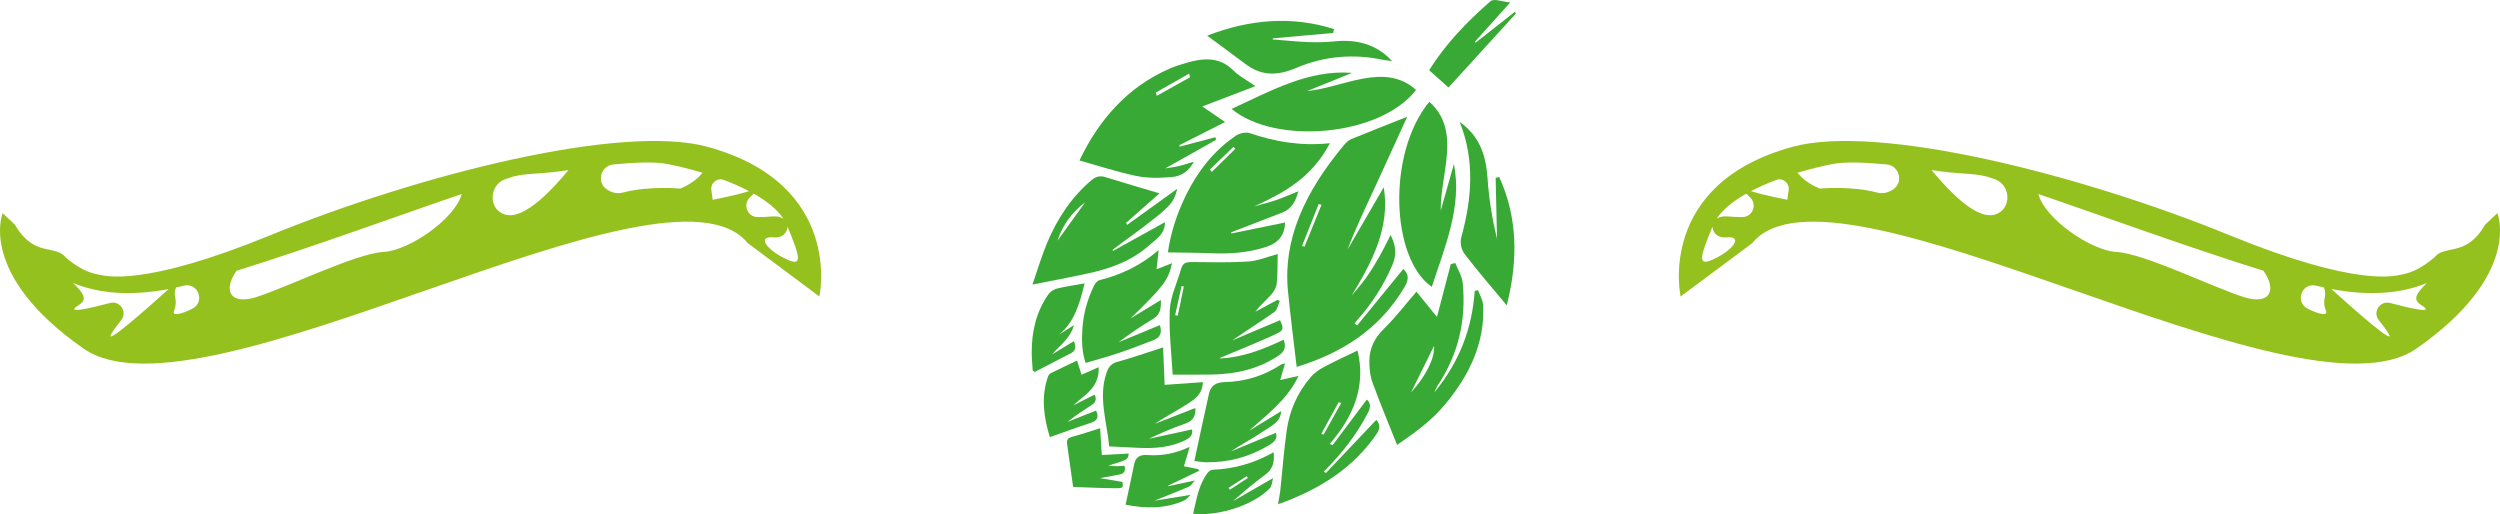 <?xml version="1.0" encoding="utf-8"?>
<!-- Generator: Adobe Illustrator 16.0.0, SVG Export Plug-In . SVG Version: 6.00 Build 0)  -->
<!DOCTYPE svg PUBLIC "-//W3C//DTD SVG 1.1//EN" "http://www.w3.org/Graphics/SVG/1.1/DTD/svg11.dtd">
<svg version="1.1" id="Capa_1" xmlns="http://www.w3.org/2000/svg" xmlns:xlink="http://www.w3.org/1999/xlink" x="0px" y="0px"
	 width="185.323px" height="38.115px" viewBox="0 0 185.323 38.115" enable-background="new 0 0 185.323 38.115"
	 xml:space="preserve">
<g>
	<path fill="#39A935" d="M103.084,17.42c0.379,0.758,0.479,1.409,0.136,2.213c-0.657,1.534-1.53,2.886-2.604,4.087
		c-0.075,0.086-0.14,0.179-0.207,0.268c0.067,0.043,0.136,0.086,0.2,0.129c1.081-1.326,2.211-2.703,3.413-4.173
		c0.336,0.301,0.479,0.673,0.121,1.295c-1.952,3.321-4.879,4.988-8.022,5.961c-0.214-1.846-0.456-3.701-0.646-5.621
		c-0.375-3.791,1.217-7.313,4.161-10.836c0.146-0.173,0.343-0.354,0.54-0.435c1.285-0.529,2.608-1.046,4.139-1.654
		c-0.873,1.9-1.695,3.724-2.503,5.469c-0.695,1.498-1.382,2.939-1.919,4.376c0.862-1.484,1.754-3.021,2.684-4.62
		c0.494,3.043-0.915,5.603-2.379,8.035c0.343-0.422,0.715-0.83,1.035-1.276c0.35-0.486,0.665-0.998,0.965-1.523
		C102.498,18.596,102.763,18.049,103.084,17.42 M97.96,15.185c-0.069-0.018-0.138-0.04-0.207-0.061
		c-0.422,1.062-0.831,2.095-1.233,3.104c0.061,0.021,0.123,0.039,0.184,0.057C97.113,17.277,97.531,16.244,97.96,15.185"/>
	<path fill="#39A935" d="M94.717,18.832c-0.02,0.73-0.002,1.47-0.075,2.196c-0.029,0.278-0.211,0.594-0.41,0.812
		c-0.381,0.422-0.817,0.787-1.171,1.266c0.536-0.289,1.082-0.579,1.632-0.876c0.061,0.025,0.12,0.05,0.179,0.079
		c-0.13,0.278-0.186,0.661-0.402,0.814c-1.049,0.744-2.108,1.406-3.125,2.11c1.148-0.483,2.328-0.983,3.543-1.498
		c0.288,0.618,0.293,0.754-0.361,1.055c-1.298,0.597-2.588,1.108-3.826,1.63c-0.098,0.043-0.206,0.068-0.29,0.15
		c1.639-0.057,3.175-0.646,4.75-1.391c0.17,0.521,0.116,0.848-0.396,1.19c-1.534,1.02-3.181,1.355-4.876,1.395
		c-0.978,0.021-1.941,0.004-2.96,0.007c-0.084-1.544-0.286-3.153-0.213-4.787c0.045-1.009,0.549-2.014,0.838-3.062
		c0.131-0.468,0.435-0.5,0.821-0.497c1.352,0.012,2.734,0.051,4.148-0.039C93.248,19.34,93.984,19.025,94.717,18.832 M87.115,23.363
		c0.063,0.014,0.127,0.028,0.189,0.043c0.146-0.712,0.297-1.434,0.451-2.167c-0.056-0.015-0.111-0.025-0.165-0.039
		C87.43,21.932,87.271,22.655,87.115,23.363"/>
	<path fill="#39A935" d="M86.22,25.751c0.037,0.926,0.077,1.877,0.114,2.778c0.858-0.062,1.833-0.129,2.835-0.2
		c-0.043,1.029-0.785,1.38-1.403,1.776c-0.717,0.458-1.472,0.837-2.155,1.31c0.975-0.38,1.976-0.772,2.999-1.17
		c0.04,0.547-0.14,0.94-0.721,1.145c-0.951,0.332-1.852,0.715-2.726,1.137c1.033-0.222,2.093-0.454,3.198-0.693
		c0.079,0.34-0.082,0.579-0.417,0.754c-1.119,0.587-2.349,0.669-3.594,0.608c-0.705-0.032-1.4-0.068-2.129-0.104
		c-0.143-1.752-0.842-3.644-0.181-5.5c0.15-0.425,0.367-0.654,0.809-0.775C83.922,26.524,84.997,26.144,86.22,25.751"/>
	<path fill="#39A935" d="M91.273,17.309c1.298-0.265,2.628-0.537,3.989-0.815c-0.023,0.897-0.444,1.491-1.393,1.806
		c-1.407,0.461-2.768,0.526-4.121,0.472c-1.06-0.043-2.104-0.043-3.173-0.061c0.195-1.405,0.66-2.864,1.364-4.291
		c0.848-1.713,2.024-3.236,3.667-4.355c0.29-0.197,0.747-0.293,1.04-0.195c1.833,0.624,3.759,0.976,5.941,0.746
		c-1.373,2.614-3.488,3.705-5.607,4.681c0.524-0.147,1.059-0.275,1.588-0.454c0.542-0.186,1.08-0.426,1.675-0.662
		c-0.188,0.744-0.502,1.313-1.193,1.577c-1.292,0.5-2.549,0.987-3.771,1.458C91.279,17.248,91.275,17.28,91.273,17.309
		 M89.689,12.564c0.045,0.061,0.09,0.122,0.134,0.183c0.572-0.558,1.153-1.126,1.745-1.706c-0.042-0.054-0.083-0.111-0.122-0.164
		C90.85,11.448,90.264,12.013,89.689,12.564"/>
	<path fill="#39A935" d="M82.499,18.607c1.244-0.69,2.531-1.402,3.854-2.135c0.027,0.858-0.635,1.244-1.146,1.698
		c-1.413,1.255-3.04,1.773-4.657,2.12c-1.331,0.287-2.632,0.529-4.016,0.805c0.361-1.037,0.667-2.088,1.09-3.096
		c0.742-1.77,1.788-3.379,3.297-4.652c0.338-0.283,0.646-0.336,1.041-0.211c1.27,0.4,2.566,0.772,3.991,1.198
		c-0.837,0.737-1.67,1.473-2.481,2.188c0.026,0.05,0.055,0.101,0.082,0.147c1.21-0.869,2.464-1.774,3.717-2.675
		c-0.2,0.783-0.349,1.098-1.364,1.931c-1.15,0.94-2.319,1.755-3.424,2.582C82.488,18.539,82.494,18.571,82.499,18.607
		 M80.441,14.996c-0.966,0.74-1.647,1.623-2.053,2.85C79.07,16.898,79.724,15.99,80.441,14.996"/>
	<path fill="#39A935" d="M98.781,33.002c0.814-1.083,1.659-2.21,2.544-3.386c0.257,0.229,0.308,0.532,0.1,0.94
		c-0.863,1.688-2.011,3.129-3.291,4.401c0.05,0.036,0.104,0.068,0.157,0.104c1.188-1.251,2.432-2.563,3.734-3.94
		c0.279,0.318,0.301,0.644,0.021,1.048c-1.742,2.557-4.242,4.069-6.971,5.092c-0.085,0.032-0.177,0.058-0.338,0.107
		c0.063-0.365,0.136-0.693,0.172-1.029c0.156-1.431,0.257-2.915,0.474-4.435c0.2-1.395,0.744-2.746,1.784-3.954
		c0.254-0.294,0.608-0.551,0.973-0.744c0.822-0.439,1.699-0.837,2.492-1.223c0.649,2.646-0.321,4.938-2.06,6.919
		C98.642,32.938,98.713,32.97,98.781,33.002 M99.425,29.867c-0.064-0.014-0.129-0.028-0.197-0.043
		c-0.433,0.794-0.857,1.57-1.276,2.328c0.056,0.025,0.111,0.046,0.166,0.067C98.545,31.455,98.978,30.667,99.425,29.867"/>
	<path fill="#39A935" d="M93.062,6.385c-1.457,0.558-2.68,1.026-3.937,1.507c0.499,0.342,0.999,0.682,1.689,1.153
		c-1.261,0.637-2.335,1.182-3.385,1.713c0.004,0.038,0.009,0.077,0.013,0.114c0.867-0.229,1.749-0.461,2.646-0.699
		c0.021,0.063,0.044,0.125,0.068,0.188c-1.323,0.744-2.603,1.462-3.778,2.121c0.238-0.04,0.597-0.079,0.957-0.161
		c0.361-0.082,0.721-0.208,1.171-0.34c-0.402,0.762-0.999,1.08-1.571,1.134c-0.906,0.089-1.829,0.107-2.686-0.068
		c-1.446-0.3-2.841-0.765-4.23-1.151c1.409-2.962,3.545-5.465,6.733-6.829c0.383-0.165,0.778-0.284,1.175-0.402
		c1.268-0.379,2.489-0.465,3.502,0.558C91.84,5.638,92.37,5.901,93.062,6.385 M88.216,5.726c-0.021-0.089-0.042-0.181-0.063-0.272
		c-0.844,0.479-1.67,0.948-2.479,1.407c0.027,0.08,0.052,0.161,0.079,0.243C86.558,6.653,87.378,6.194,88.216,5.726"/>
	<path fill="#39A935" d="M109.563,21.507c0.136,0.371,0.357,0.726,0.379,1.115c0.15,2.778-1.029,5.221-2.847,7.388
		c-1.022,1.226-2.331,2.152-3.532,2.971c-0.601-1.513-1.237-3.028-1.81-4.595c-0.193-0.519-0.25-1.104-0.243-1.677
		c0.021-0.841,0.336-1.612,1.073-2.331c0.844-0.822,1.573-1.781,2.417-2.757c0.493,0.604,1.001,1.229,1.523,1.873
		c0.343-1.312,0.679-2.596,1.022-3.919c0.114-0.024,0.222-0.05,0.336-0.075c0.193,0.497,0.501,0.966,0.551,1.491
		c0.265,2.718-0.314,5.281-1.881,7.62c-0.071,0.104-0.107,0.218-0.222,0.479c1.881-2.3,2.804-4.774,2.989-7.517
		C109.398,21.553,109.484,21.532,109.563,21.507 M104.601,29.087c1.137-1.248,1.767-2.557,1.702-3.443
		C105.752,26.763,105.158,27.954,104.601,29.087"/>
	<path fill="#39A935" d="M80.473,26.906c-0.275-0.826-0.29-1.659-0.239-2.499c0.066-1.137,0.372-2.214,0.867-3.239
		c0.084-0.176,0.252-0.361,0.418-0.404c1.514-0.383,2.972-1.026,4.372-2.228c-0.058,0.54-0.104,0.962-0.154,1.423
		c0.388-0.153,0.751-0.293,1.148-0.45c-0.29,1.287-0.639,1.72-3.079,4.094c0.724-0.439,1.463-0.887,2.255-1.366
		c0.007,0.572-0.025,1.063-0.556,1.384c-0.905,0.544-1.757,1.123-2.582,1.745c0.985-0.407,1.995-0.826,3.057-1.266
		c0.157,0.472,0.089,0.897-0.447,1.105c-0.887,0.339-1.752,0.676-2.614,0.965C82.111,26.441,81.299,26.66,80.473,26.906"/>
	<path fill="#39A935" d="M92.601,31.93c0.758-0.462,1.532-0.934,2.37-1.448c-0.039,0.812-0.761,1.104-1.278,1.463
		c-0.797,0.55-1.666,0.982-2.444,1.516c1.08-0.447,2.192-0.908,3.336-1.38c0.148,0.504-0.197,0.739-0.626,0.99
		c-1.414,0.818-2.918,1.216-4.539,1.198c-0.269-0.004-0.542-0.055-0.885-0.094c0.354-1.63,0.703-3.286,1.089-5.006
		c0.127-0.564,0.484-0.826,1.162-0.844c1.482-0.032,2.902-0.454,4.208-1.319c0.047-0.032,0.12-0.028,0.265-0.061
		c-0.125,0.429-0.236,0.808-0.359,1.226c0.445-0.1,0.86-0.192,1.362-0.307C95.409,29.673,93.879,30.75,92.601,31.93"/>
	<path fill="#39A935" d="M77.825,32.406c-0.465-1.491-0.642-2.968-0.169-4.402c0.041-0.128,0.111-0.275,0.214-0.328
		c0.631-0.318,1.289-0.623,1.97-0.948c0.104,0.322,0.218,0.68,0.334,1.048c0.431-0.189,0.842-0.368,1.273-0.558
		c0.055,1.563-1.083,2.063-1.879,2.828c0.508-0.257,1.025-0.515,1.572-0.79c0.186,0.354,0.057,0.59-0.208,0.762
		c-0.62,0.404-1.231,0.794-1.791,1.255c0.688-0.275,1.393-0.551,2.109-0.837c0.243,0.501,0.059,0.766-0.375,0.905
		c-0.52,0.168-1.028,0.347-1.529,0.521C78.843,32.038,78.35,32.219,77.825,32.406"/>
	<path fill="#39A935" d="M83.439,37.412c0.211-0.99,0.427-1.96,0.627-2.957c0.105-0.525,0.357-0.769,1.017-0.723
		c1.037,0.075,2.047-0.107,3.107-0.611c-0.163,0.551-0.292,0.987-0.425,1.444c0.352,0.072,0.703,0.14,1.056,0.211
		c0.025,0.04,0.05,0.079,0.075,0.118c-0.787,0.379-1.555,0.748-2.306,1.108c0.003,0.015,0.007,0.029,0.013,0.04
		c0.59-0.126,1.189-0.258,1.974-0.426c-0.206,0.222-0.29,0.396-0.442,0.461c-0.834,0.357-1.666,0.68-2.571,1.044
		c0.891-0.146,1.708-0.278,2.696-0.439c-0.208,0.189-0.308,0.343-0.459,0.411C86.425,37.719,84.939,37.712,83.439,37.412"/>
	<path fill="#39A935" d="M79.549,36.095c-0.153-1.108-0.298-2.145-0.45-3.207c-0.045-0.318,0.1-0.437,0.382-0.512
		c0.658-0.171,1.307-0.396,2.07-0.633c0.043,0.669,0.084,1.338,0.125,1.988c0.615-0.032,1.287-0.071,1.997-0.11
		c-0.061,0.454-0.061,0.454-1.513,0.894c0.189,0.015,0.381,0.043,0.568,0.043c0.209,0.004,0.415-0.018,0.638-0.028
		c0.086,0.418-0.059,0.586-0.372,0.644c-0.554,0.1-1.098,0.203-1.457,0.271c0.425,0.071,1.044,0.176,1.671,0.279
		c0.063,0.403,0.063,0.468-0.465,0.468C81.696,36.192,80.657,36.131,79.549,36.095"/>
	<path fill="#39A935" d="M78.006,26.262c0.517-0.314,1.041-0.633,1.599-0.973c0.155,0.368,0.161,0.69-0.186,0.876
		c-0.93,0.486-1.84,0.955-2.721,1.409c-0.048-0.039-0.097-0.075-0.145-0.114c-0.025-0.426-0.07-0.861-0.073-1.291
		c-0.011-1.602,0.343-3.09,1.25-4.369c0.145-0.204,0.4-0.354,0.64-0.415c0.646-0.157,1.317-0.25,2.029-0.379
		c-0.365,1.552-0.794,2.925-1.896,3.797c0.363-0.229,0.733-0.461,1.107-0.697C79.34,25.093,78.576,25.569,78.006,26.262"/>
	<path fill="#39A935" d="M94.417,33.525c0.075,0.726-0.063,1.251-0.624,1.662c-0.853,0.63-1.632,1.288-2.387,1.96
		c0.931-0.533,1.89-1.087,2.964-1.702c-0.079,0.265-0.069,0.572-0.239,0.747c-1.196,1.255-3.801,2.085-5.686,1.896
		c0.247-1.022,0.386-2.106,1.062-3.021c0.084-0.111,0.24-0.239,0.381-0.247C91.472,34.765,92.951,34.347,94.417,33.525
		 M91.07,36.167c0.032,0.046,0.064,0.093,0.095,0.136c0.442-0.286,0.891-0.579,1.345-0.876c-0.034-0.039-0.07-0.079-0.105-0.122
		C91.953,35.595,91.508,35.884,91.07,36.167"/>
	<path fill="#39A935" d="M96.898,6.75c2.651-0.247,5.729-2.188,8.074-0.083c-2.668,3.453-10.452,4.102-13.674,1.405
		c2.787-1.274,5.692-2.934,8.931-2.669C99.096,5.863,97.985,6.312,96.898,6.75"/>
	<path fill="#39A935" d="M105.952,7.545c2.417,2.126,0.794,5.391,0.851,8.062c0.322-1.123,0.644-2.274,0.973-3.447
		c0.637,3.158-0.708,6.226-1.638,9.107C103.099,19.154,102.813,11.359,105.952,7.545"/>
	<path fill="#39A935" d="M108.205,9.039c1.522,1.076,1.952,2.535,2.066,4.184c0.107,1.566,0.357,3.061,0.701,4.491
		c-0.036-1.473-0.064-2.982-0.101-4.527c0.093-0.021,0.179-0.046,0.265-0.068c1.352,2.957,1.423,6.122,0.558,9.518
		c-1.115-1.344-2.159-2.545-3.125-3.811c-0.236-0.304-0.357-0.812-0.25-1.212C109.099,14.77,109.356,11.906,108.205,9.039"/>
	<path fill="#39A935" d="M98.824,2.443c-1.52,0.136-3.006,0.268-4.461,0.399c-0.009,0.027-0.02,0.052-0.029,0.079
		c0.876,0.069,1.757,0.164,2.661,0.2c0.644,0.027,1.303,0.003,1.976-0.059c1.645-0.156,3.076,0.224,4.221,1.462
		c-0.279-0.036-0.486-0.048-0.672-0.089c-2.133-0.454-4.325-0.302-6.449,0.606c-1.494,0.64-2.658,0.527-3.744-0.295
		c-0.917-0.693-1.845-1.366-2.842-2.103c3.161-1.225,6.311-1.473,9.407-0.486C98.87,2.251,98.849,2.348,98.824,2.443"/>
	<path fill="#39A935" d="M107.375,6.487c-0.486-0.434-0.93-0.829-1.43-1.278c1.165-1.893,2.746-3.552,4.541-5.117
		c0.265-0.229,0.857,0.038,1.466,0.088c-1.059,1.18-1.853,2.056-2.617,2.914c0.014,0.023,0.028,0.048,0.05,0.071
		c0.951-0.747,1.924-1.514,2.918-2.295c0.021,0.046,0.043,0.093,0.064,0.141C110.636,2.913,108.977,4.728,107.375,6.487"/>
</g>
<path fill="#95C11F" d="M6.201,25.846c8.742,6.092,43.189-15.255,49.231-7.822l5.309,3.955c0,0,1.837-8.313-8.279-11.093
	c-6.382-1.756-21.471,2.076-32.423,6.553c-9.481,3.876-12.243,3.008-12.745,2.913c-0.814-0.153-1.505-0.501-2.42-1.261
	c-0.733-0.979-2.368,0.007-3.762-2.429c-0.296-0.278-0.6-0.566-0.917-0.863C0.195,15.8-1.679,20.356,6.201,25.846 M53.655,13.338
	c0.644,0.245,1.28,0.521,1.871,0.83c-1.037,0.333-2.699,0.639-2.699,0.639s-0.03-0.317-0.093-0.699
	C52.647,13.583,53.158,13.15,53.655,13.338 M58.075,16.219c-0.187-0.132-0.465-0.209-0.849-0.173
	c-0.371,0.034-0.731,0.047-1.066,0.044c-0.761-0.004-1.118-0.941-0.566-1.463c0.1-0.096,0.193-0.187,0.278-0.271
	C56.814,14.888,57.608,15.508,58.075,16.219 M57.369,17.597c0.632,0.066,1.003-0.368,1.008-0.797
	c1.02,2.453,1.116,3.019-0.247,2.333C56.747,18.437,56.121,17.465,57.369,17.597 M44.971,14.03
	c-0.773-0.529-0.436-1.751,0.496-1.841c1.653-0.158,3.109-0.203,3.982-0.035c0.727,0.139,1.659,0.361,2.647,0.659
	c-0.034,0.02-0.068,0.05-0.105,0.093c-0.593,0.714-1.568,1.073-1.568,1.073s-2.307-0.218-4.236,0.292
	C45.724,14.391,45.323,14.271,44.971,14.03 M37.417,15.898c-1.241-0.39-1.176-2.202,0.056-2.623c0.283-0.096,0.5-0.167,0.574-0.187
	c1.189-0.293,1.774-0.128,4.093-0.479c-1.102,1.32-3.247,3.726-4.696,3.296C37.434,15.902,37.426,15.899,37.417,15.898
	 M17.539,20.069c5.502-1.704,12.857-4.392,16.686-5.686c-0.49,1.843-3.913,4.196-5.792,4.293c-2.049,0.109-7.209,2.648-9.45,3.35
	C17.041,22.634,16.517,21.504,17.539,20.069 M14.252,22.886c-0.848,0.428-1.507,0.554-1.354,0.157
	c0.35-0.898-0.129-1.026,0.154-1.733c0.184-0.041,0.375-0.085,0.574-0.133C14.695,20.917,15.234,22.392,14.252,22.886 M5.817,22.631
	c0.733-0.456,0.343-0.905-0.391-1.655c1.41,0.594,3.59,1.051,6.771,0.507c0.096-0.017,0.203-0.039,0.306-0.058
	c-1.575,1.421-4.887,4.356-4.228,3.285c0.196-0.319,0.442-0.652,0.706-0.976c0.489-0.601-0.083-1.473-0.833-1.274
	C6.448,22.912,4.79,23.27,5.817,22.631"/>
<path fill="#95C11F" d="M179.122,25.846c7.88-5.49,6.007-10.046,6.007-10.046c-0.316,0.297-0.621,0.584-0.917,0.863
	c-1.394,2.436-3.028,1.449-3.762,2.429c-0.915,0.76-1.606,1.107-2.42,1.261c-0.503,0.095-3.265,0.963-12.746-2.913
	c-10.951-4.477-26.041-8.309-32.423-6.553c-10.116,2.78-8.279,11.093-8.279,11.093l5.31-3.955
	C135.933,10.591,170.38,31.938,179.122,25.846 M131.669,13.338c0.497-0.188,1.008,0.246,0.92,0.77
	c-0.062,0.382-0.092,0.699-0.092,0.699s-1.663-0.306-2.699-0.639C130.389,13.859,131.024,13.583,131.669,13.338 M127.249,16.219
	c0.467-0.71,1.261-1.331,2.203-1.864c0.084,0.085,0.178,0.176,0.277,0.271c0.552,0.522,0.195,1.459-0.566,1.463
	c-0.334,0.002-0.694-0.01-1.065-0.044C127.714,16.009,127.436,16.087,127.249,16.219 M127.954,17.597
	c1.249-0.131,0.622,0.84-0.761,1.536c-1.363,0.686-1.267,0.12-0.246-2.333C126.952,17.229,127.323,17.663,127.954,17.597
	 M140.353,14.03c-0.353,0.241-0.753,0.36-1.216,0.24c-1.93-0.51-4.235-0.292-4.235-0.292s-0.977-0.358-1.569-1.073
	c-0.036-0.043-0.07-0.073-0.104-0.093c0.988-0.298,1.92-0.52,2.646-0.659c0.873-0.167,2.33-0.123,3.982,0.035
	C140.788,12.279,141.126,13.501,140.353,14.03 M147.907,15.898c-0.01,0.001-0.017,0.004-0.026,0.007
	c-1.449,0.429-3.595-1.976-4.696-3.296c2.319,0.351,2.903,0.186,4.093,0.479c0.074,0.019,0.291,0.091,0.573,0.187
	C149.083,13.696,149.147,15.508,147.907,15.898 M167.785,20.069c1.021,1.436,0.498,2.565-1.444,1.958
	c-2.241-0.702-7.4-3.241-9.449-3.35c-1.879-0.097-5.303-2.45-5.792-4.293C154.929,15.677,162.283,18.365,167.785,20.069
	 M171.071,22.886c-0.981-0.494-0.443-1.97,0.625-1.709c0.198,0.048,0.39,0.092,0.573,0.133c0.283,0.707-0.194,0.835,0.154,1.733
	C172.578,23.44,171.919,23.314,171.071,22.886 M179.506,22.631c1.028,0.639-0.63,0.28-2.331-0.171
	c-0.749-0.198-1.322,0.674-0.833,1.274c0.265,0.323,0.51,0.656,0.706,0.976c0.66,1.071-2.652-1.864-4.228-3.285
	c0.104,0.019,0.21,0.041,0.306,0.058c3.181,0.544,5.361,0.087,6.771-0.507C179.163,21.726,178.773,22.175,179.506,22.631"/>
</svg>
